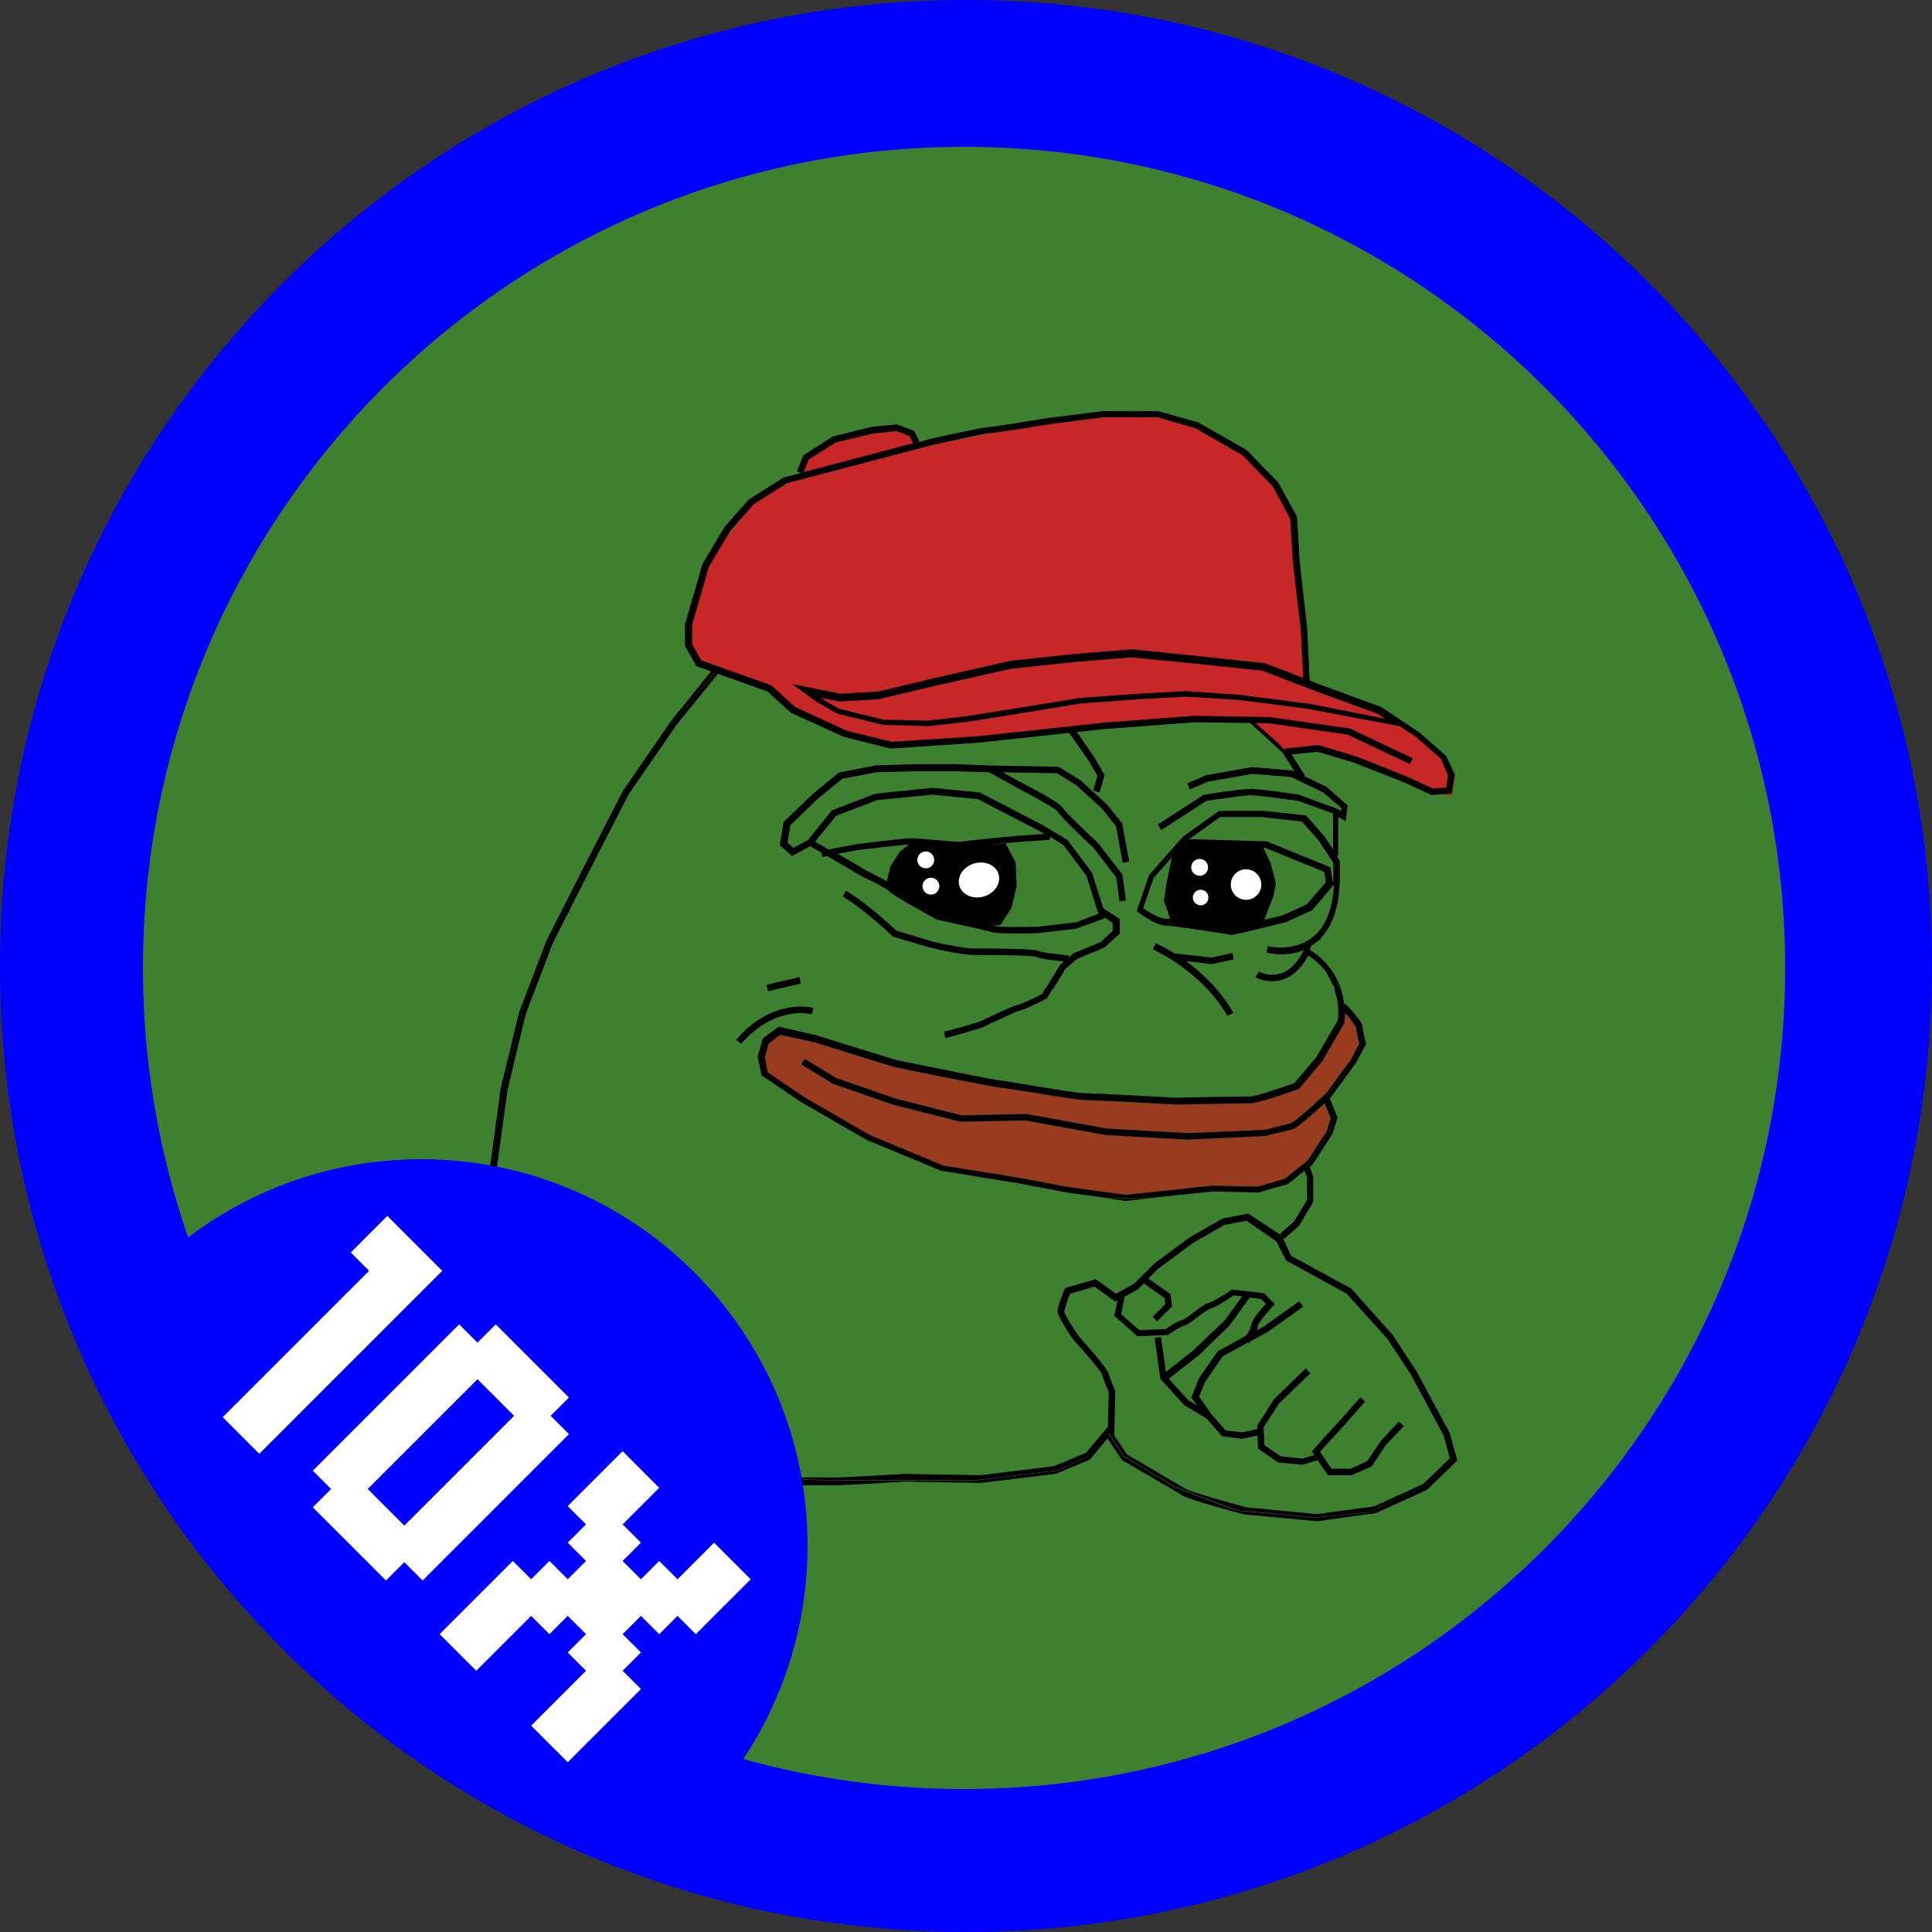 <svg width="500" height="500" viewBox="0 0 500 500" fill="none" xmlns="http://www.w3.org/2000/svg">
<rect x="0" y="0" width="500" height="500" fill="#333333" stroke="none"/>
<g clip-path="url(#clip0_11_2038)">
<circle cx="250" cy="250" r="215" fill="white"/>
<g clip-path="url(#clip1_11_2038)">
<path d="M250 465C368.741 465 465 368.741 465 250C465 131.259 368.741 35 250 35C131.259 35 35 131.259 35 250C35 368.741 131.259 465 250 465Z" fill="#3D8130"/>
<path d="M331.885 320.043L331.801 319.959L331.885 320.043Z" fill="#3D8130"/>
<path d="M162.74 205.488L153.082 224.301L143.088 244.037L136.033 262.514L131.33 282.166L128.391 303.666L126.627 322.227L124.611 334.404L126.627 343.895L130.07 352.041L136.453 363.295L151.234 372.533L162.152 376.816C164.84 377.656 167.695 378.496 170.131 379.252L183.064 381.604L201.541 382.443H216.826C218.59 382.443 234.043 381.604 234.127 381.52L253.779 381.855L272.76 379.504L280.99 376.061L286.617 369.342L286.869 360.439C286.533 359.684 285.441 356.828 285.105 355.736C284.854 354.98 281.074 350.529 277.631 346.666L277.547 346.582C276.035 344.398 273.6 340.619 273.6 339.359C273.6 338.1 275.111 334.404 275.447 333.732L275.615 333.396L283.51 331.129L288.717 334.908L293.42 332.305L298.711 327.014L307.949 320.211L316.348 315.424L322.982 314.164L331.717 320.127L331.129 319.455L334.74 316.264L338.1 310.721V304.926L337.428 303.246L333.145 306.689L325.502 308.873H325.334L313.576 308.621L296.527 310.385L291.152 310.973L287.037 310.385L276.035 308.873L263.605 306.521L243.533 303.246H243.449L224.217 295.268L207.336 285.525L197.006 278.555L195.998 273.6L197.342 268.98L201.457 265.957L211.031 268.141L231.943 274.607C242.189 276.707 257.811 279.814 258.818 279.898C259.322 279.898 261.338 280.234 266.377 281.074C271.752 281.914 279.143 283.174 280.654 283.174C283.258 283.174 303.33 284.266 304.506 284.35C305.598 284.35 321.891 284.014 323.654 284.014C324.83 284.014 331.129 281.914 334.908 280.57L340.619 273.768L346.078 264.277C346.414 261.506 346.078 258.734 345.07 256.131C343.727 252.604 341.207 249.58 338.016 247.564C336.336 250.756 334.152 252.771 331.633 253.695C330.709 254.031 329.617 254.199 328.609 254.199C327.098 254.199 325.586 253.863 324.326 253.191L325.166 251.68C327.014 252.604 329.113 252.771 331.129 252.1C333.396 251.26 335.328 249.244 336.84 246.137C334.992 246.809 332.977 247.229 330.961 247.229C329.701 247.229 328.441 247.145 327.182 246.809L327.35 245.969L327.518 245.129C327.602 245.129 334.068 246.725 338.939 242.945C342.383 240.342 344.314 235.639 344.65 229.172L339.023 235.807L332.221 238.914C329.197 239.67 319.119 242.189 318.195 242.189C317.859 242.189 316.516 242.021 313.24 241.434C309.125 240.762 302.994 239.838 301.398 239.838C298.543 239.838 294.512 236.73 294.092 236.395L293.588 236.059L296.779 226.736L305.598 216.742L314.92 210.107H326.51L337.428 211.283L342.131 216.658L344.398 220.018V210.947L335.328 207.672C334.32 207.504 325.334 206.244 323.15 206.244C321.051 206.244 312.988 207.504 311.645 207.672L299.971 215.23L299.047 213.803L310.973 206.076H311.141C311.561 205.992 320.631 204.564 323.066 204.564C325.418 204.564 335.16 205.992 335.58 206.076L335.748 206.16L345.574 209.771L346.498 210.275L346.582 209.604L341.963 205.572L333.648 201.541L323.57 200.701L311.98 202.717L307.361 204.732L306.689 203.137L311.561 201.037L323.486 198.937L334.068 199.861L334.488 200.113L331.297 195.158L322.311 187.264L322.395 187.18L287.457 188.187C287.457 188.187 282.922 188.775 277.715 189.447L282.67 196.586L285.189 201.037L283.93 205.488L282.25 204.984L283.342 201.205L281.158 197.426L275.867 189.783L276.203 189.531C269.652 190.371 262.682 191.211 262.262 191.211C261.506 191.211 233.455 193.311 232.279 193.311C229.928 193.143 227.576 192.891 225.309 192.387C224.889 192.135 206.16 185.332 205.488 184.912C204.816 184.492 198.266 178.193 198.266 178.193L185.5 174.246L174.33 188.02L162.74 205.488ZM299.047 244.037C300.727 244.793 302.238 245.717 303.834 246.641L313.408 247.732L318.867 246.557L319.203 248.236L313.492 249.412L306.857 248.656C309.713 250.756 312.316 253.107 314.668 255.795C316.348 257.727 317.859 259.826 319.119 262.01L317.607 262.85C316.096 260.33 314.332 257.895 312.232 255.795C309.461 252.939 306.354 250.336 302.994 248.236L298.123 245.465L299.047 244.037ZM203.053 212.627L210.695 205.32L217.33 199.861L226.82 198.014L236.814 197.678H247.48L256.299 198.014L274.187 198.35L279.814 201.793L286.701 208.092L290.648 212.963L292.496 222.873L290.816 223.209L289.053 213.719L285.441 209.184L278.807 203.137L273.768 200.029L259.742 199.777L265.873 203.137C269.148 204.816 274.775 207.84 275.363 209.1C275.783 209.771 280.234 214.139 284.35 218.002L284.434 218.086L290.732 226.232L291.656 232.951L289.977 233.203L289.137 226.988L283.174 219.262C281.074 217.33 274.523 211.115 273.936 209.939C273.432 209.268 269.064 206.748 265.201 204.732L256.215 199.777L247.564 199.525H236.982L227.072 199.777L218.254 201.457L211.955 206.58L204.816 213.467L204.061 218.002L205.572 219.346L209.352 217.33L215.566 209.604L226.82 205.32L241.434 203.809L253.779 204.984L269.82 213.299L276.455 217.246L282.838 225.729L285.777 234.967L290.061 237.738V241.518L286.113 245.129L279.059 248.068L276.035 250.588L272.844 255.795L271.248 258.398L271.08 258.482C268.98 259.574 265.285 261.506 264.277 261.506C263.521 261.674 258.818 263.773 254.619 265.873L254.199 265.957C253.863 266.041 246.473 268.309 244.625 268.645L244.373 266.965C245.969 266.713 252.939 264.613 253.611 264.361C257.811 262.346 263.018 259.91 263.941 259.91C265.957 259.154 267.889 258.23 269.82 257.139L270.576 255.879L274.439 249.58L275.363 248.824C272.676 248.572 269.148 248.152 268.225 247.648C267.805 247.48 265.285 247.145 252.1 247.145C248.824 247.145 241.098 245.381 240.006 245.045C239.166 244.793 231.271 242.441 231.188 242.441L231.02 242.357L230.852 242.189C230.768 242.105 223.461 235.135 218.086 232.027L218.926 230.516C224.133 233.539 230.768 239.754 231.943 240.846C233.203 241.182 239.754 243.197 240.594 243.449C241.518 243.785 249.076 245.465 252.1 245.465C267.973 245.465 268.645 245.885 269.064 246.221C269.652 246.557 273.432 246.977 276.623 247.229L276.539 247.816L277.799 246.725L284.854 243.785L287.961 240.93V238.83L285.777 237.402L285.861 237.654L278.555 240.342L268.477 241.518C267.973 241.518 265.789 241.602 263.354 241.602C260.498 241.602 257.391 241.518 256.467 241.182C255.123 240.762 246.641 238.914 242.441 237.99H242.357L242.273 237.906C236.982 235.051 230.432 231.439 229.928 230.516C229.508 230.012 226.232 228.332 223.461 226.988H223.377L214.055 221.529L212.795 221.781L212.627 220.689L209.688 219.01L205.152 221.445L201.961 218.674L203.053 212.627ZM206.916 252.855L207.336 254.535L201.625 255.879L198.77 256.551L198.602 255.879L198.35 254.871L206.916 252.855ZM210.527 260.834L210.107 262.514C208.176 262.094 206.16 262.178 204.229 262.514C201.037 263.102 196.334 264.949 191.799 270.156L190.539 269.064C199.861 258.146 210.107 260.666 210.527 260.834Z" fill="#3D8130"/>
<path d="M222.033 218.338C222.537 218.254 234.463 216.826 235.975 216.826C236.563 216.826 238.242 216.994 240.426 217.162C243.365 217.414 248.32 217.834 249.076 217.75C250.252 217.414 262.01 216.406 263.354 216.238L270.324 215.734L268.896 214.895L253.191 206.748L241.35 205.572L227.072 207L216.49 211.031L211.115 217.75L214.559 219.766L222.033 218.338Z" fill="#3D8130"/>
<path d="M263.438 218.002C258.23 218.506 250.252 219.262 249.412 219.43C248.656 219.598 245.969 219.43 240.258 218.926C238.326 218.758 236.479 218.59 235.975 218.59C234.799 218.59 225.729 219.682 222.285 220.018L216.742 221.025L224.301 225.477C226.652 226.568 230.684 228.584 231.355 229.592C232.027 230.264 237.738 233.539 243.029 236.395C244.373 236.646 255.459 239.082 257.139 239.67C258.314 240.09 264.781 240.006 268.561 239.922L278.471 238.746L284.434 236.479L284.098 236.311L281.074 226.736L275.111 218.758L271.584 216.658L271.668 217.498L263.438 218.002Z" fill="#3D8130"/>
<path d="M341.039 217.33L336.84 212.627L326.594 211.451H315.676L306.857 217.75L298.459 227.24L295.771 235.051C297.115 236.059 299.803 237.738 301.566 237.738C303.33 237.738 309.041 238.662 313.66 239.418C315.844 239.754 318.027 240.09 318.363 240.09C319.119 240.006 327.014 238.074 331.885 236.898L338.1 234.043L343.055 228.332L342.635 225.645L327.35 219.43L307.781 218.842L307.865 217.162L327.77 217.75L344.23 224.469L344.902 228.752C344.902 228.5 344.902 228.248 344.902 227.996V223.293L341.039 217.33Z" fill="#3D8130"/>
<path d="M322.73 315.844L317.02 316.936L308.957 321.555L299.887 328.273L297.367 330.793L303.078 334.824L303.498 338.016L299.635 341.879L298.459 340.703L301.734 337.428L301.566 335.832L296.191 332.053L294.596 333.648L291.236 335.496L290.312 340.031L295.016 344.146L301.818 343.895C303.078 342.971 305.178 341.627 306.186 341.543C307.193 340.955 308.201 340.283 309.125 339.527C311.393 337.764 312.316 337.176 312.988 337.176C315.004 336.168 316.936 335.076 318.783 333.816L319.035 333.648L327.266 334.572L330.121 337.428L329.533 338.016C327.77 339.947 325.754 342.467 325.67 343.055C325.67 343.475 325.586 343.895 325.418 344.23L327.35 343.139L336.42 336.672L337.428 338.1L328.189 344.65L323.906 347.002C323.738 347.254 323.57 347.506 323.486 347.59L323.15 347.338L316.6 350.949L312.064 357.5L310.469 361.363L313.744 365.982L317.355 370.098L321.639 370.602L325.586 369.762L325.502 368.922L329.869 362.035L338.1 354.057L339.275 355.316L331.129 363.211L327.182 369.342L327.434 373.961L331.633 376.816L337.176 377.404L340.283 376.48L339.695 375.557L340.115 375.053C340.283 374.801 344.818 369.678 345.742 368.838C346.414 368.166 350.277 363.715 352.209 361.531L353.469 362.623C353.217 362.875 347.842 369.174 346.918 370.014C346.246 370.686 342.971 374.297 341.795 375.641L344.734 380.008H349.689L353.973 378.076L357.5 372.869L362.203 367.83L363.463 369.006L358.76 373.961L355.148 379.42L350.025 381.687H343.811L341.207 377.824L337.26 379L330.961 378.412L325.754 374.801L325.586 371.441L321.639 372.281L316.432 371.609L312.484 367.074L306.605 363.547L300.475 356.744L298.963 346.162L300.643 345.91L301.902 354.98L309.209 349.186L317.104 341.627L321.639 335.412L319.455 335.16C317.02 336.756 314.164 338.52 313.156 338.688C312.148 339.275 311.141 339.947 310.217 340.703C307.865 342.467 306.941 343.055 306.354 343.055C305.094 343.643 303.834 344.398 302.742 345.238L302.49 345.406L294.512 345.742L288.549 340.451L289.389 336.42L288.801 336.756L283.426 332.893L277.127 334.74C276.455 336.252 275.951 337.764 275.615 339.359C275.699 340.031 277.547 343.139 279.227 345.574C281.494 348.094 286.701 354.057 287.037 355.316C287.289 356.24 288.381 358.928 288.801 359.936L288.885 360.104L288.633 371.525L291.908 376.396C293.588 377.404 305.934 384.627 307.361 385.467C308.369 386.055 317.271 388.574 322.73 390.086L341.123 391.85L355.904 389.834L368.586 384.039L375.473 377.404L373.877 371.525L365.395 355.736L359.264 346.414L348.598 334.824L332.893 326.174L330.541 321.135L322.73 315.844Z" fill="#3D8130"/>
<path d="M336.084 281.83L335.832 281.914C334.152 282.502 325.586 285.525 323.738 285.525C321.975 285.525 304.758 285.777 304.59 285.861C304.338 285.861 283.342 284.686 280.738 284.686C279.059 284.686 272.256 283.594 266.209 282.586C262.85 281.998 259.406 281.494 258.902 281.494C257.727 281.494 235.975 277.043 231.607 276.203H231.523L210.611 269.736L201.877 267.805L198.854 270.072L197.846 273.684L198.602 277.547L208.344 284.098L225.057 293.756L244.037 301.65L263.941 304.842L276.371 307.193L291.236 309.209L313.576 306.857H313.66L325.334 307.109L332.389 305.094L338.352 300.307L343.223 292.832L344.314 289.389L342.719 285.525C335.664 291.908 334.908 292.16 334.488 292.244L327.266 294.008L307.193 294.932H307.109L286.113 293.756L265.285 289.977L248.488 290.312H248.404L230.936 285.861L215.482 280.486L207.252 275.447L208.176 274.02L216.322 278.975L231.523 284.266L248.74 288.633L265.537 288.297H265.621L286.449 292.076L307.277 293.252L327.182 292.412L334.152 290.648C334.572 290.48 336.924 288.633 341.879 284.098C342.551 283.51 342.971 283.09 343.139 282.922L349.521 274.187L351.705 270.072C351.369 268.645 351.033 267.301 350.865 265.873C350.025 264.529 349.102 263.354 348.01 262.178C348.01 262.934 348.01 263.689 347.842 264.445V264.613L342.047 274.607L336.084 281.83Z" fill="#983B1F"/>
<path d="M375.221 370.938L366.654 354.98L360.439 345.49L349.689 333.48L334.152 324.998L331.885 320.127L331.465 320.379C331.465 320.379 332.893 325.586 333.9 326.09C334.908 326.594 348.346 333.48 349.018 333.816C349.689 334.152 361.363 348.094 361.363 348.094L370.77 364.471L376.396 377.068C376.396 377.068 369.174 384.459 368.754 384.543C368.334 384.627 354.393 391.43 353.973 391.43C353.553 391.43 340.031 392.941 339.275 392.773C338.52 392.521 321.891 391.094 320.631 391.01C319.287 390.926 303.918 384.795 303.918 384.795L290.648 376.816L286.869 370.938L281.578 376.9C281.578 376.9 274.104 380.68 273.096 380.68C272.088 380.68 253.779 383.115 252.352 383.115H215.482C215.482 383.115 179.033 382.443 177.438 381.687C176.934 381.436 173.994 380.512 170.131 379.252L167.023 378.664L162.152 376.816C156.189 374.969 150.814 373.373 150.814 373.373L135.781 363.631C135.781 363.631 129.482 352.713 129.23 352.125C128.979 351.537 125.115 342.383 125.115 341.963C125.115 341.543 123.771 334.236 123.771 334.236L126.459 317.523L127.635 299.971L130.49 280.822C130.49 280.822 135.277 261.59 135.361 260.75C135.445 259.826 143.172 240.846 143.172 240.846L151.318 226.148L162.068 203.977L173.91 187.264L185.416 173.574L186.172 173.826L184.828 172.734L173.658 186.592L161.229 204.648L151.486 223.629L141.492 243.281L134.354 261.926L129.566 281.746L126.627 303.414L124.863 321.975L122.764 334.488L124.863 344.398L128.475 352.797L135.109 364.555L150.311 374.129L166.352 380.428L182.729 383.451L201.457 384.375H216.742C218.506 384.375 233.203 383.535 234.127 383.451L253.863 383.787H253.947L273.18 381.436H273.264L282.082 377.74L286.617 372.281L290.396 377.908L290.564 377.992C290.732 378.076 304.758 386.223 306.186 387.146C307.697 388.07 320.547 391.598 322.059 391.934L340.871 393.697L355.988 391.598H356.072L369.174 385.635L369.342 385.551L377.152 377.992L375.221 370.938Z" fill="black"/>
<path d="M173.91 187.264L162.068 203.977L151.318 226.148L143.172 240.846C143.172 240.846 135.445 259.826 135.361 260.75C135.277 261.674 130.49 280.822 130.49 280.822L127.635 299.971L126.459 317.523L123.771 334.236C123.771 334.236 125.115 341.543 125.115 341.963C125.115 342.383 128.979 351.537 129.23 352.125C129.482 352.713 135.781 363.631 135.781 363.631L150.814 373.373C150.814 373.373 156.189 374.969 162.152 376.816L151.234 372.533L136.453 363.295L130.07 352.041L126.627 343.895L124.611 334.404L126.627 322.227L128.391 303.666L131.33 282.166L136.033 262.514L143.088 244.037L153.082 224.301L162.74 205.488L175.086 187.6L186.256 173.826L185.5 173.574L173.91 187.264Z" fill="black"/>
<path d="M323.066 314.08L316.432 315.34L308.033 320.127L298.795 326.93L293.504 332.221L288.801 334.824L283.594 331.045L275.699 333.313L275.531 333.648C275.195 334.404 273.684 338.016 273.684 339.275C273.684 340.535 276.203 344.398 277.631 346.498L277.715 346.582C281.158 350.445 284.937 354.896 285.189 355.652C285.441 356.744 286.617 359.6 286.953 360.355L286.701 369.258L281.074 375.977L272.844 379.42L253.863 381.771L234.211 381.436C234.043 381.436 218.59 382.359 216.91 382.359H201.625L183.148 381.52L170.215 379.168C173.994 380.344 177.018 381.352 177.521 381.604C179.033 382.359 215.566 383.031 215.566 383.031H252.436C253.863 383.031 272.256 380.596 273.18 380.596C274.188 380.596 281.662 376.816 281.662 376.816L286.953 370.854L290.732 376.732L304.002 384.711C304.002 384.711 319.371 390.758 320.715 390.926C322.059 391.01 338.604 392.438 339.359 392.689C340.115 392.941 353.637 391.346 354.057 391.346C354.477 391.346 368.418 384.627 368.838 384.459C369.258 384.375 376.48 376.984 376.48 376.984L370.854 364.387L361.447 348.01C361.447 348.01 349.773 334.068 349.102 333.732C348.43 333.397 334.992 326.51 333.984 326.006C332.977 325.502 331.549 320.295 331.549 320.295L331.969 320.043V319.959L323.066 314.08ZM332.809 326.174L348.514 334.824L359.012 346.414L365.143 355.736L373.625 371.525L375.221 377.404L368.334 384.039L355.652 389.834L340.871 391.85L322.479 390.086C317.02 388.574 308.117 386.055 307.109 385.467C305.682 384.627 293.336 377.404 291.656 376.396L288.381 371.525L288.633 360.104V360.02C288.213 359.012 287.121 356.324 286.869 355.4C286.533 354.141 281.326 348.178 279.059 345.658C277.379 343.139 275.447 340.031 275.447 339.443C275.783 337.848 276.287 336.336 276.959 334.824L283.258 332.977L288.633 336.84L289.221 336.504L288.381 340.535L294.344 345.826L302.322 345.49L302.574 345.322C303.666 344.482 304.926 343.727 306.186 343.139C306.857 343.139 307.697 342.551 310.049 340.787C310.973 340.031 311.98 339.359 312.988 338.772C313.996 338.688 316.936 336.84 319.287 335.244L321.471 335.496L316.936 341.711L309.041 349.27L301.734 355.064L300.475 345.994L298.795 346.246L300.307 356.828L306.438 363.631L312.316 367.158L316.264 371.693L321.471 372.365L325.418 371.525L325.586 374.885L330.793 378.496L337.092 379.084L341.039 377.908L343.643 381.771H349.857L354.98 379.504L358.592 374.045L363.295 369.09L362.035 367.914L357.332 372.953L353.805 378.16L349.521 380.092H344.566L341.627 375.725C342.803 374.381 346.078 370.77 346.75 370.098C347.674 369.174 353.049 362.959 353.301 362.707L352.041 361.615C350.109 363.883 346.246 368.25 345.574 368.922C344.65 369.846 340.115 374.969 339.947 375.137L339.527 375.641L340.115 376.564L337.008 377.488L331.465 376.9L327.266 374.045L327.014 369.426L330.961 363.295L339.107 355.4L337.932 354.141L329.701 362.119L325.334 369.006L325.418 369.846L321.471 370.686L317.188 370.182L313.576 366.066L310.301 361.447L311.896 357.584L316.432 351.033L322.982 347.422L323.318 347.674C323.402 347.506 323.57 347.338 323.738 347.086L328.021 344.734L337.26 338.184L336.252 336.756L327.182 343.223L325.25 344.314C325.418 343.979 325.502 343.559 325.502 343.139C325.586 342.467 327.602 340.031 329.365 338.1L329.953 337.512L327.098 334.656L318.867 333.732L318.615 333.9C316.768 335.16 314.836 336.336 312.82 337.26C312.148 337.26 311.225 337.932 308.957 339.611C308.033 340.367 307.025 341.039 306.018 341.627C305.01 341.711 302.994 343.055 301.65 343.979L294.848 344.23L290.145 340.115L291.068 335.58L294.428 333.732L296.023 332.137L301.398 335.916L301.566 337.512L298.291 340.787L299.467 341.963L303.33 338.1L302.91 334.908L297.199 330.877L299.719 328.357L308.789 321.639L316.852 317.02L322.562 315.928L330.289 321.219L332.809 326.174ZM309.797 363.715L307.529 362.371L302.49 356.828L310.217 350.781L318.195 343.055L323.402 335.832L326.342 336.168L327.602 337.428C326.006 339.191 323.822 341.795 323.822 342.971C323.57 343.979 323.066 344.902 322.479 345.658L315.172 349.689L310.301 356.66L308.285 361.699L309.797 363.715Z" fill="black"/>
<path d="M330.373 192.555L334.656 198.182C334.656 198.182 336.756 201.457 337.512 201.709C338.268 201.961 345.238 205.992 345.238 205.992L348.094 209.184L347.506 211.031L345.322 210.359L345.658 221.193H346.33V211.451L348.262 212.543L348.766 208.428L343.307 203.641L337.428 200.785L337.68 200.617L333.145 193.479L323.99 185.416L322.982 186.592H323.906L330.373 192.555Z" fill="black"/>
<path d="M344.65 236.814C344.65 236.814 341.543 243.029 341.207 243.197C340.871 243.449 338.1 244.625 338.1 244.625L338.352 246.137C339.611 247.061 340.871 248.068 341.963 249.16C342.131 249.412 343.979 253.107 345.49 255.879H347.002C345.574 251.68 342.719 248.068 338.939 245.801C339.107 245.465 339.275 245.045 339.443 244.709C339.695 244.541 340.031 244.373 340.283 244.121C344.398 241.014 346.498 235.639 346.75 228.08V222.789L345.742 221.277L345.994 229.424L344.65 236.814Z" fill="black"/>
<path d="M331.885 194.738L335.076 199.693L334.656 199.441L324.074 198.518L312.148 200.617L307.277 202.717L307.949 204.313L312.568 202.297L324.158 200.281L334.236 201.121L342.551 205.152L347.17 209.184L347.086 209.855L346.162 209.352L336.336 205.74L336.168 205.656C335.748 205.572 326.09 204.145 323.654 204.145C321.219 204.145 312.148 205.572 311.729 205.656H311.561L299.635 213.383L300.559 214.811L312.232 207.252C313.576 207.084 321.639 205.824 323.738 205.824C325.922 205.824 334.908 207.168 335.916 207.252L344.986 210.527V219.766L342.719 216.406L338.016 211.031L327.098 209.855H315.508L306.186 216.49L297.367 226.484L294.176 235.807L294.68 236.143C295.1 236.479 299.131 239.586 301.986 239.586C303.582 239.586 309.797 240.594 313.828 241.182C317.104 241.686 318.447 241.937 318.783 241.937C319.707 241.937 329.785 239.418 332.809 238.662L339.611 235.555L345.238 228.92C344.902 235.387 342.971 240.09 339.527 242.693C334.572 246.473 328.105 244.877 328.105 244.877L327.937 245.717L327.77 246.557C329.029 246.809 330.289 246.977 331.549 246.977C333.564 246.977 335.58 246.641 337.428 245.885C335.916 248.992 333.984 251.008 331.717 251.848C329.785 252.52 327.602 252.352 325.754 251.428L324.914 252.939C326.258 253.611 327.77 253.947 329.197 253.947C330.205 253.947 331.213 253.779 332.221 253.443C334.74 252.52 336.84 250.504 338.604 247.313C341.795 249.328 344.314 252.352 345.658 255.879H345.91C344.482 253.107 342.551 249.412 342.383 249.16C341.207 248.068 340.031 247.061 338.771 246.137L338.52 244.625C338.52 244.625 341.291 243.449 341.627 243.197C341.963 242.945 345.07 236.814 345.07 236.814L346.414 229.508L346.162 221.361L345.826 210.527L348.01 211.199L348.598 209.352L345.742 206.16C345.742 206.16 338.771 202.045 338.016 201.877C337.26 201.625 335.16 198.35 335.16 198.35L330.877 192.723L324.326 186.844H323.402L323.318 186.928L331.885 194.738ZM344.986 228.752L344.314 224.469L327.854 217.75L307.949 217.162L307.865 218.842L327.434 219.43L342.719 225.645L343.139 228.332L338.184 234.043L331.969 236.898C327.098 238.074 319.203 240.006 318.447 240.09C318.111 240.09 315.928 239.754 313.744 239.418C309.125 238.662 303.414 237.738 301.65 237.738C299.971 237.738 297.283 236.059 295.855 235.051L298.543 227.24L306.941 217.75L315.76 211.451H326.678L336.924 212.627L341.123 217.33L345.07 223.293V227.996C344.986 228.248 344.986 228.5 344.986 228.752Z" fill="black"/>
<path d="M291.32 310.805L296.695 310.217H287.205L291.32 310.805Z" fill="black"/>
<path d="M339.107 310.553C338.855 310.973 333.984 318.867 333.984 318.867L331.801 320.043L332.305 320.631L336.168 317.271L339.863 311.057V310.217H339.107C339.191 310.385 339.191 310.469 339.107 310.553Z" fill="black"/>
<path d="M339.107 310.553C339.107 310.469 339.191 310.301 339.191 310.217H338.268V310.553L334.908 316.096L331.297 319.287L331.885 319.959L331.969 320.043L334.152 318.867C334.068 318.867 338.939 311.057 339.107 310.553Z" fill="black"/>
<path d="M347.17 259.07L347.926 260.162C347.758 258.734 347.506 257.307 347.002 255.879H345.49C346.414 257.643 347.17 259.07 347.17 259.07Z" fill="black"/>
<path d="M352.629 268.477C352.545 268.896 351.537 272.256 351.285 272.76C351.033 273.348 343.139 284.182 343.139 284.182L344.986 287.961C344.986 287.961 345.322 290.648 345.07 291.068C344.818 291.488 337.848 302.322 337.848 302.322L338.939 305.346C338.939 305.346 339.191 309.125 339.107 310.301H339.863V304.506L338.939 301.986L339.695 301.398L344.818 293.504L346.162 289.221L344.146 284.266C344.314 284.098 344.398 284.014 344.398 284.014L350.949 275.027L353.553 270.24L353.469 269.904C353.133 268.561 352.797 267.133 352.629 265.705C352.629 265.369 352.629 264.445 348.262 259.826L347.926 260.162L350.529 263.857C350.529 263.857 352.713 268.057 352.629 268.477Z" fill="black"/>
<path d="M345.49 255.879H345.238C346.246 258.482 346.582 261.254 346.246 264.025L340.703 273.516L334.992 280.318C331.129 281.662 324.83 283.762 323.738 283.762C321.975 283.762 305.682 284.014 304.59 284.098C303.33 284.014 283.342 282.922 280.738 282.922C279.227 282.922 271.836 281.746 266.461 280.822C261.506 279.982 259.406 279.646 258.902 279.646C257.811 279.562 242.273 276.455 232.027 274.355L211.115 267.889L201.541 265.705L197.426 268.729L196.082 273.348L197.09 278.303L207.42 285.273L224.301 295.016L243.533 302.994H243.617L263.689 306.27L276.119 308.621L287.121 310.133H296.695L313.744 308.369L325.502 308.621H325.67L333.313 306.438L337.596 302.994L338.268 304.674V310.133H339.191C339.275 308.957 339.023 305.178 339.023 305.178L337.932 302.154C337.932 302.154 344.902 291.32 345.154 290.9C345.406 290.48 345.07 287.793 345.07 287.793L343.223 284.014C343.223 284.014 351.201 273.18 351.369 272.592C351.621 272.004 352.545 268.729 352.713 268.309C352.797 267.889 350.613 263.689 350.613 263.689L348.01 259.994L347.254 258.902C347.17 259.07 346.414 257.643 345.49 255.879ZM347.926 264.445C348.01 263.689 348.094 262.934 348.094 262.178C349.186 263.27 350.109 264.529 350.949 265.873C351.117 267.301 351.369 268.729 351.789 270.072L349.605 274.187L343.223 282.922C343.055 283.09 342.551 283.51 341.963 284.098C337.008 288.633 334.74 290.396 334.236 290.648L327.266 292.412L307.361 293.252L286.533 292.076L265.705 288.297H265.621L248.824 288.633L231.607 284.266L216.406 278.975L208.26 274.02L207.336 275.447L215.566 280.486L231.02 285.861L248.488 290.312H248.572L265.369 289.977L286.197 293.756L307.193 294.932H307.277L327.35 294.008L334.572 292.244C334.908 292.16 335.748 291.908 342.803 285.525L344.398 289.389L343.307 292.832L338.436 300.307L332.473 305.094L325.418 307.109L313.744 306.857H313.66L291.32 309.209L276.455 307.193L264.025 304.842L244.121 301.65L225.141 293.756L208.428 284.098L198.686 277.547L197.93 273.684L198.937 270.072L201.961 267.805L210.695 269.736L231.607 276.203H231.691C236.059 277.127 257.727 281.494 258.986 281.494C259.406 281.494 262.934 282.082 266.293 282.586C272.34 283.594 279.143 284.686 280.822 284.686C283.426 284.686 304.422 285.861 304.674 285.861C304.842 285.861 322.059 285.525 323.822 285.525C325.67 285.525 334.236 282.502 335.916 281.914L336.168 281.83L342.215 274.607L348.01 264.613L347.926 264.445Z" fill="black"/>
<path d="M204.229 262.514C206.16 262.094 208.176 262.094 210.107 262.514L210.527 260.834C210.107 260.75 199.861 258.146 190.539 269.064L191.799 270.156C196.334 264.865 201.037 263.102 204.229 262.514Z" fill="black"/>
<path d="M201.541 255.879L207.252 254.535L206.916 252.855L198.35 254.871L198.602 255.879H201.541Z" fill="black"/>
<path d="M198.77 256.551L201.541 255.879H198.602L198.77 256.551Z" fill="black"/>
<path d="M303.162 248.32C306.521 250.504 309.629 253.023 312.4 255.879H314.752C312.4 253.191 309.797 250.84 306.941 248.74L313.576 249.496L319.287 248.32L318.951 246.641L313.492 247.816L303.918 246.725C302.406 245.717 300.811 244.877 299.131 244.121L298.375 245.633L303.162 248.32Z" fill="black"/>
<path d="M317.691 262.934L319.203 262.094C317.943 259.91 316.432 257.811 314.752 255.879H312.4C314.416 258.062 316.18 260.414 317.691 262.934Z" fill="black"/>
<path d="M209.687 219.01L212.627 220.689L212.795 221.781L214.055 221.529L223.377 226.988H223.461C226.232 228.332 229.508 230.012 229.928 230.516C230.516 231.355 236.982 234.967 242.273 237.906L242.357 237.99H242.441C246.725 238.914 255.123 240.762 256.467 241.182C257.475 241.518 260.582 241.602 263.354 241.602C265.789 241.602 268.057 241.518 268.477 241.518L278.555 240.342L285.861 237.654L285.777 237.402L287.961 238.83V240.93L284.854 243.785L277.799 246.725L276.539 247.816L276.623 247.229C273.432 246.977 269.652 246.473 269.064 246.221C268.645 245.969 267.973 245.465 252.1 245.465C249.076 245.465 241.518 243.785 240.594 243.449C239.754 243.197 233.203 241.182 231.943 240.846C230.852 239.754 224.217 233.623 218.926 230.516L218.086 232.027C223.545 235.219 230.852 242.105 230.852 242.189L231.02 242.357L231.188 242.441C231.271 242.441 239.166 244.793 240.006 245.045C241.014 245.381 248.74 247.145 252.1 247.145C265.285 247.145 267.721 247.48 268.225 247.648C269.148 248.152 272.676 248.572 275.363 248.824L274.439 249.58L270.576 255.879H272.592L275.783 250.672L278.807 248.152L285.861 245.213L289.809 241.602V237.822L285.525 235.051L282.586 225.812L276.203 217.33L269.568 213.383L253.527 205.068L241.182 203.893L226.568 205.404L215.314 209.687L209.1 217.414L205.32 219.43L203.809 218.086L204.564 213.551L211.703 206.664L218.002 201.541L226.82 199.861L236.73 199.609H247.312L255.963 199.861L264.949 204.816C268.812 206.832 273.264 209.352 273.684 210.023C274.271 211.199 280.822 217.414 282.922 219.346L288.885 227.072L289.725 233.287L291.404 233.035L290.48 226.316L284.182 218.17L284.098 218.086C279.982 214.307 275.531 209.939 275.111 209.184C274.523 207.924 268.896 204.9 265.621 203.221L259.49 199.861L273.516 200.113L278.555 203.221L285.189 209.268L288.801 213.803L290.564 223.293L292.244 222.957L290.396 213.047L286.449 208.176L279.563 201.877L273.936 198.434L256.047 198.098L247.229 197.762H236.562L226.568 198.098L217.078 199.945L210.443 205.404L202.801 212.711L201.793 218.758L204.984 221.529L209.687 219.01ZM275.195 218.674L281.158 226.652L284.182 236.227L284.518 236.395L278.555 238.662L268.645 239.838C264.865 239.922 258.398 240.006 257.223 239.586C255.543 238.998 244.457 236.646 243.113 236.311C237.822 233.455 232.027 230.18 231.439 229.508C230.768 228.584 226.736 226.568 224.385 225.393L216.826 220.941L222.369 219.934C225.812 219.514 234.883 218.506 236.059 218.506C236.562 218.506 238.41 218.674 240.342 218.842C246.053 219.346 248.74 219.514 249.496 219.346C250.336 219.178 258.314 218.338 263.521 217.918L271.752 217.33L271.668 216.49L275.195 218.674ZM216.406 211.115L226.988 207.084L241.266 205.656L253.107 206.832L268.812 214.979L270.24 215.818L263.27 216.322C261.926 216.406 250.168 217.498 248.992 217.834C248.236 218.002 243.365 217.498 240.342 217.246C238.158 217.078 236.479 216.91 235.891 216.91C234.379 216.91 222.453 218.338 221.949 218.422L214.391 219.85L210.947 217.834L216.406 211.115Z" fill="black"/>
<path d="M269.82 257.139C267.889 258.23 265.957 259.07 263.941 259.91C263.018 259.91 257.811 262.346 253.611 264.361C252.855 264.613 245.969 266.713 244.373 266.965L244.625 268.645C246.389 268.309 253.863 266.041 254.199 265.957L254.283 265.873C258.482 263.857 263.27 261.674 263.941 261.506C264.949 261.422 268.645 259.574 270.744 258.482L270.912 258.398L272.508 255.795H270.492L269.82 257.139Z" fill="black"/>
<path d="M277.883 188.355L276.791 189.111C277.295 189.027 277.799 189.027 278.303 188.943L277.883 188.355Z" fill="black"/>
<path d="M281.83 197.006L284.014 200.785L282.922 204.564L284.602 205.068L285.861 200.617L283.342 196.166L278.387 189.027C277.883 189.111 277.379 189.111 276.875 189.195L276.539 189.447L281.83 197.006Z" fill="black"/>
<path d="M333.229 194.99L340.703 194.234C340.703 194.234 359.348 199.777 360.104 200.533C360.859 201.289 370.266 205.404 370.266 205.404L375.809 205.908L376.564 200.869L372.449 194.99L360.607 186.256L347.086 179.705L338.604 176.766L335.58 133.934L328.441 123.268L317.775 114.533L304.002 107.73L289.725 107.479L262.85 110.838L238.158 115.709L236.73 111.51C234.799 111.006 232.867 110.67 230.936 110.418C229.508 110.418 216.406 114.449 216.406 114.449L208.428 118.648L206.748 123.52L195.326 129.818L186.088 141.408L180.797 152.578C180.797 152.578 178.109 163.748 178.109 164.42C178.109 165.092 179.537 171.223 180.545 171.643C181.553 172.062 189.027 174.078 189.027 174.078L198.854 178.949L213.047 187.18L230.684 192.975C230.684 192.975 247.396 191.799 249.076 191.799C250.756 191.799 275.951 189.111 277.379 189.111C278.807 189.111 306.438 186.928 307.193 186.928C307.949 186.928 324.41 186.676 324.41 186.676L330.961 192.471L333.229 194.99Z" fill="#C82727"/>
<path d="M326.678 218.758L328.861 223.377L330.205 228.668L329.533 232.027L326.678 239.334L317.607 240.846L302.994 238.242L301.23 233.119L301.902 228.5L303.414 221.193L307.193 216.994L309.629 218.338L325.754 218.758" fill="black"/>
<path d="M260.162 218.086L262.85 223.209L263.102 229.424L261.758 234.967L258.902 239.418L254.283 239.67L236.562 234.379L229.508 228.164L230.432 224.217L232.867 220.438L236.143 217.834L248.572 218.17C248.404 218.086 259.658 219.01 260.162 218.086Z" fill="black"/>
<path d="M374.297 195.662L367.41 189.615L357.5 182.98L341.207 177.018L338.939 176.094L338.268 162.068C337.428 155.182 336.252 144.768 336.252 143.928C336.252 142.752 335.664 134.186 335.664 133.85V133.682L330.793 124.863L322.646 116.465L310.133 109.326L299.719 106.387H285.441L271.416 108.15C265.789 109.074 256.971 110.502 255.963 110.502C254.451 110.502 242.693 113.189 241.35 113.441L237.234 114.533L237.906 114.197L236.563 111.51L232.195 109.83L225.813 110.418L215.566 112.938L207.84 117.893L206.244 122.008L207.336 122.428L203.053 123.52H202.885L193.814 129.23L187.516 136.369L181.805 145.943L177.27 161.564V167.191L180.209 172.398L198.602 178.949L204.732 184.492L218.422 190.707L230.516 193.73L253.107 192.219L285.777 188.691L309.041 186.928L328.357 187.18L348.766 190.119L364.891 197.762L365.646 196.25L349.354 188.523L328.609 185.584L309.041 185.248L285.693 187.012L253.023 190.539L230.768 191.967L219.178 189.111L205.824 182.98L199.609 177.354L181.469 170.887L179.117 166.688V161.732L183.484 146.615L189.027 137.377L195.074 130.49L203.725 125.031L241.854 115.037C246.809 113.945 255.123 112.098 256.131 112.098C257.643 112.098 270.408 109.998 271.836 109.746L285.609 107.982H299.551L309.377 110.838L321.555 117.809L329.365 125.871L333.9 134.186C334.068 137.293 334.488 143.088 334.488 143.928C334.488 145.104 336.336 160.557 336.588 162.236L337.26 175.422L327.35 171.643L307.781 169.543L293 168.031L278.471 169.207L261.674 170.971L242.105 175.422L227.408 178.949L217.582 179.537L204.984 177.018L211.367 181.637L216.574 184.66L228.5 187.6L240.174 187.936H240.258L250.672 186.76L265.369 184.408L279.73 182.057L295.855 180.881L307.025 180.293L320.463 181.133L338.688 183.484L362.203 187.936L366.318 190.623L372.869 196.334L374.717 200.617L374.297 203.809L370.77 204.061L363.883 200.869L351.201 195.83L341.207 192.807L332.473 193.73L332.641 195.41L341.039 194.57L350.529 197.426L363.127 202.381L370.434 205.74L375.725 205.404L376.48 200.365L374.297 195.662ZM208.008 122.176L209.268 118.984L216.238 114.533L226.064 112.182L232.027 111.594L235.387 112.854L236.311 114.701L208.008 122.176ZM338.939 182.141L320.547 179.789L306.941 178.865L295.688 179.453L279.479 180.629L264.949 182.98L250.252 185.332L240.006 186.508L228.668 186.256L217.078 183.4L212.207 180.545H212.123L217.246 181.553L227.408 180.965L242.273 177.438L261.674 173.07L278.387 171.307L292.748 170.131L307.361 171.559L326.678 173.574L340.451 178.865L356.576 184.744L358.424 186.004L338.939 182.141Z" fill="black"/>
<path d="M254.627 232.008C257.428 231.175 259.13 228.589 258.429 226.233C257.729 223.877 254.89 222.642 252.089 223.475C249.288 224.308 247.586 226.893 248.287 229.25C248.987 231.606 251.826 232.841 254.627 232.008Z" fill="white"/>
<path d="M240.93 231.523C242.136 231.523 243.113 230.546 243.113 229.34C243.113 228.134 242.136 227.156 240.93 227.156C239.724 227.156 238.746 228.134 238.746 229.34C238.746 230.546 239.724 231.523 240.93 231.523Z" fill="white"/>
<path d="M239.586 224.721C240.792 224.721 241.77 223.743 241.77 222.537C241.77 221.331 240.792 220.354 239.586 220.354C238.38 220.354 237.402 221.331 237.402 222.537C237.402 223.743 238.38 224.721 239.586 224.721Z" fill="white"/>
<path d="M310.721 234.295C311.834 234.295 312.736 233.392 312.736 232.279C312.736 231.166 311.834 230.264 310.721 230.264C309.607 230.264 308.705 231.166 308.705 232.279C308.705 233.392 309.607 234.295 310.721 234.295Z" fill="white"/>
<path d="M310.469 226.652C311.675 226.652 312.652 225.675 312.652 224.469C312.652 223.263 311.675 222.285 310.469 222.285C309.263 222.285 308.285 223.263 308.285 224.469C308.285 225.675 309.263 226.652 310.469 226.652Z" fill="white"/>
<path d="M322.479 232.867C324.659 232.867 326.426 231.1 326.426 228.92C326.426 226.74 324.659 224.973 322.479 224.973C320.298 224.973 318.531 226.74 318.531 228.92C318.531 231.1 320.298 232.867 322.479 232.867Z" fill="white"/>
</g>
<path d="M250 0C388.071 0 500 111.929 500 250C500 388.071 388.071 500 250 500C111.929 500 0 388.071 0 250C0 111.929 111.929 0 250 0ZM249.5 38C132.139 38 37 133.139 37 250.5C37 367.861 132.139 463 249.5 463C366.861 463 462 367.861 462 250.5C462 133.139 366.861 38 249.5 38Z" fill="#0000FF"/>
<path d="M109 300C164.228 300 209 344.772 209 400C209 435.449 190.554 466.589 162.737 484.348C99.704 460.867 48.698 412.683 21.492 351.566C38.549 320.815 71.343 300 109 300Z" fill="#0000FF"/>
<path d="M71.838 362.031L76.573 366.766L71.838 371.501L67.103 366.766L71.838 362.031ZM67.103 366.766L71.838 371.501L67.103 376.236L62.367 371.501L67.103 366.766ZM62.367 362.031L67.103 366.766L62.367 371.501L57.632 366.766L62.367 362.031ZM67.103 357.296L71.838 362.031L67.103 366.766L62.367 362.031L67.103 357.296ZM71.838 352.561L76.573 357.296L71.838 362.031L67.103 357.296L71.838 352.561ZM76.573 347.826L81.308 352.561L76.573 357.296L71.838 352.561L76.573 347.826ZM81.308 343.09L86.043 347.826L81.308 352.561L76.573 347.826L81.308 343.09ZM86.043 338.355L90.778 343.09L86.043 347.826L81.308 343.09L86.043 338.355ZM90.778 333.62L95.513 338.355L90.778 343.09L86.043 338.355L90.778 333.62ZM95.513 328.885L100.248 333.62L95.513 338.355L90.778 333.62L95.513 328.885ZM95.513 338.355L100.248 343.09L95.513 347.826L90.778 343.09L95.513 338.355ZM90.778 343.09L95.513 347.826L90.778 352.561L86.043 347.826L90.778 343.09ZM86.043 347.826L90.778 352.561L86.043 357.296L81.308 352.561L86.043 347.826ZM81.308 352.561L86.043 357.296L81.308 362.031L76.573 357.296L81.308 352.561ZM76.573 357.296L81.308 362.031L76.573 366.766L71.838 362.031L76.573 357.296ZM100.248 333.62L104.983 338.355L100.248 343.09L95.513 338.355L100.248 333.62ZM104.983 328.885L109.718 333.62L104.983 338.355L100.248 333.62L104.983 328.885ZM104.983 319.415L109.718 324.15L104.983 328.885L100.248 324.15L104.983 319.415ZM109.718 324.15L114.453 328.885L109.718 333.62L104.983 328.885L109.718 324.15ZM100.248 324.15L104.983 328.885L100.248 333.62L95.513 328.885L100.248 324.15ZM100.248 314.68L104.983 319.415L100.248 324.15L95.513 319.415L100.248 314.68ZM95.513 319.415L100.248 324.15L95.513 328.885L90.778 324.15L95.513 319.415Z" fill="white"/>
<path d="M133.041 347.473L137.776 352.208L133.041 356.943L128.306 352.208L133.041 347.473ZM128.306 342.738L133.041 347.473L128.306 352.208L123.571 347.473L128.306 342.738ZM123.571 347.473L128.306 352.208L123.571 356.943L118.836 352.208L123.571 347.473ZM128.306 352.208L133.041 356.943L128.306 361.678L123.571 356.943L128.306 352.208ZM133.041 356.943L137.776 361.678L133.041 366.413L128.306 361.678L133.041 356.943ZM137.776 352.208L142.511 356.943L137.776 361.678L133.041 356.943L137.776 352.208ZM142.511 356.943L147.246 361.678L142.511 366.413L137.776 361.678L142.511 356.943ZM142.511 366.413L147.246 371.148L142.511 375.883L137.776 371.148L142.511 366.413ZM137.776 361.678L142.511 366.413L137.776 371.148L133.041 366.413L137.776 361.678ZM137.776 371.148L142.511 375.883L137.776 380.619L133.041 375.883L137.776 371.148ZM109.366 399.559L114.101 404.294L109.366 409.029L104.631 404.294L109.366 399.559ZM114.101 394.824L118.836 399.559L114.101 404.294L109.366 399.559L114.101 394.824ZM118.836 390.089L123.571 394.824L118.836 399.559L114.101 394.824L118.836 390.089ZM123.571 385.354L128.306 390.089L123.571 394.824L118.836 390.089L123.571 385.354ZM128.306 380.619L133.041 385.354L128.306 390.089L123.571 385.354L128.306 380.619ZM133.041 375.883L137.776 380.619L133.041 385.354L128.306 380.619L133.041 375.883ZM104.631 394.824L109.366 399.559L104.631 404.294L99.895 399.559L104.631 394.824ZM99.895 399.559L104.631 404.294L99.895 409.029L95.16 404.294L99.895 399.559ZM95.16 394.824L99.895 399.559L95.16 404.294L90.425 399.559L95.16 394.824ZM99.895 390.089L104.631 394.824L99.895 399.559L95.16 394.824L99.895 390.089ZM90.425 390.089L95.16 394.824L90.425 399.559L85.69 394.824L90.425 390.089ZM85.69 385.354L90.425 390.089L85.69 394.824L80.955 390.089L85.69 385.354ZM90.425 380.619L95.16 385.354L90.425 390.089L85.69 385.354L90.425 380.619ZM95.16 385.354L99.895 390.089L95.16 394.824L90.425 390.089L95.16 385.354ZM95.16 375.883L99.895 380.619L95.16 385.354L90.425 380.619L95.16 375.883ZM85.69 375.883L90.425 380.619L85.69 385.354L80.955 380.619L85.69 375.883ZM90.425 371.148L95.16 375.883L90.425 380.619L85.69 375.883L90.425 371.148ZM95.16 366.413L99.895 371.148L95.16 375.883L90.425 371.148L95.16 366.413ZM99.895 361.678L104.631 366.413L99.895 371.148L95.16 366.413L99.895 361.678ZM104.631 356.943L109.366 361.678L104.631 366.413L99.895 361.678L104.631 356.943ZM109.366 352.208L114.101 356.943L109.366 361.678L104.631 356.943L109.366 352.208ZM114.101 347.473L118.836 352.208L114.101 356.943L109.366 352.208L114.101 347.473ZM118.836 352.208L123.571 356.943L118.836 361.678L114.101 356.943L118.836 352.208ZM118.836 342.738L123.571 347.473L118.836 352.208L114.101 347.473L118.836 342.738ZM114.101 356.943L118.836 361.678L114.101 366.413L109.366 361.678L114.101 356.943ZM109.366 361.678L114.101 366.413L109.366 371.148L104.631 366.413L109.366 361.678ZM104.631 366.413L109.366 371.148L104.631 375.883L99.895 371.148L104.631 366.413ZM99.895 371.148L104.631 375.883L99.895 380.619L95.16 375.883L99.895 371.148ZM133.041 366.413L137.776 371.148L133.041 375.883L128.306 371.148L133.041 366.413ZM128.306 371.148L133.041 375.883L128.306 380.619L123.571 375.883L128.306 371.148ZM123.571 375.883L128.306 380.619L123.571 385.354L118.836 380.619L123.571 375.883ZM118.836 380.619L123.571 385.354L118.836 390.089L114.101 385.354L118.836 380.619ZM114.101 385.354L118.836 390.089L114.101 394.824L109.366 390.089L114.101 385.354ZM109.366 390.089L114.101 394.824L109.366 399.559L104.631 394.824L109.366 390.089Z" fill="white"/>
<path d="M165.871 380.303L170.606 385.038L165.871 389.773L161.136 385.038L165.871 380.303ZM161.136 385.038L165.871 389.773L161.136 394.508L156.401 389.773L161.136 385.038ZM156.401 389.773L161.136 394.508L156.401 399.243L151.666 394.508L156.401 389.773ZM161.136 394.508L165.871 399.243L161.136 403.978L156.401 399.243L161.136 394.508ZM156.401 399.243L161.136 403.978L156.401 408.713L151.666 403.978L156.401 399.243ZM161.136 403.978L165.871 408.713L161.136 413.448L156.401 408.713L161.136 403.978ZM165.871 408.713L170.606 413.448L165.871 418.184L161.136 413.448L165.871 408.713ZM170.606 403.978L175.341 408.713L170.606 413.448L165.871 408.713L170.606 403.978ZM175.341 408.713L180.076 413.448L175.341 418.184L170.606 413.448L175.341 408.713ZM180.076 413.448L184.811 418.184L180.076 422.919L175.341 418.184L180.076 413.448ZM184.811 408.713L189.547 413.448L184.811 418.184L180.076 413.448L184.811 408.713ZM189.547 403.978L194.282 408.713L189.547 413.448L184.811 408.713L189.547 403.978ZM184.811 399.243L189.547 403.978L184.811 408.713L180.076 403.978L184.811 399.243ZM180.076 403.978L184.811 408.713L180.076 413.448L175.341 408.713L180.076 403.978ZM170.606 413.448L175.341 418.184L170.606 422.919L165.871 418.184L170.606 413.448ZM151.666 394.508L156.401 399.243L151.666 403.978L146.931 399.243L151.666 394.508ZM151.666 385.038L156.401 389.773L151.666 394.508L146.931 389.773L151.666 385.038ZM156.401 380.303L161.136 385.038L156.401 389.773L151.666 385.038L156.401 380.303ZM161.136 375.568L165.871 380.303L161.136 385.038L156.401 380.303L161.136 375.568ZM151.666 403.978L156.401 408.713L151.666 413.448L146.931 408.713L151.666 403.978ZM156.401 408.713L161.136 413.448L156.401 418.184L151.666 413.448L156.401 408.713ZM161.136 413.448L165.871 418.184L161.136 422.919L156.401 418.184L161.136 413.448ZM156.401 418.184L161.136 422.919L156.401 427.654L151.666 422.919L156.401 418.184ZM161.136 422.919L165.871 427.654L161.136 432.389L156.401 427.654L161.136 422.919ZM156.401 427.654L161.136 432.389L156.401 437.124L151.666 432.389L156.401 427.654ZM151.666 422.919L156.401 427.654L151.666 432.389L146.931 427.654L151.666 422.919ZM146.931 446.594L151.666 451.329L146.931 456.064L142.196 451.329L146.931 446.594ZM151.666 441.859L156.401 446.594L151.666 451.329L146.931 446.594L151.666 441.859ZM156.401 437.124L161.136 441.859L156.401 446.594L151.666 441.859L156.401 437.124ZM161.136 432.389L165.871 437.124L161.136 441.859L156.401 437.124L161.136 432.389ZM151.666 432.389L156.401 437.124L151.666 441.859L146.931 437.124L151.666 432.389ZM146.931 437.124L151.666 441.859L146.931 446.594L142.196 441.859L146.931 437.124ZM142.196 441.859L146.931 446.594L142.196 451.329L137.461 446.594L142.196 441.859ZM118.52 418.184L123.255 422.919L118.52 427.654L113.785 422.919L118.52 418.184ZM123.255 422.919L127.99 427.654L123.255 432.389L118.52 427.654L123.255 422.919ZM127.99 418.184L132.725 422.919L127.99 427.654L123.255 422.919L127.99 418.184ZM132.725 413.448L137.461 418.184L132.725 422.919L127.99 418.184L132.725 413.448ZM127.99 408.713L132.725 413.448L127.99 418.184L123.255 413.448L127.99 408.713ZM132.725 403.978L137.461 408.713L132.725 413.448L127.99 408.713L132.725 403.978ZM123.255 413.448L127.99 418.184L123.255 422.919L118.52 418.184L123.255 413.448ZM137.461 408.713L142.196 413.448L137.461 418.184L132.725 413.448L137.461 408.713ZM142.196 413.448L146.931 418.184L142.196 422.919L137.461 418.184L142.196 413.448ZM146.931 408.713L151.666 413.448L146.931 418.184L142.196 413.448L146.931 408.713ZM142.196 403.978L146.931 408.713L142.196 413.448L137.461 408.713L142.196 403.978ZM151.666 413.448L156.401 418.184L151.666 422.919L146.931 418.184L151.666 413.448Z" fill="white"/>
</g>
<defs>
<clipPath id="clip0_11_2038">
<rect width="500" height="500" fill="white"/>
</clipPath>
<clipPath id="clip1_11_2038">
<rect width="430" height="430" fill="white" transform="translate(35 35)"/>
</clipPath>
</defs>
</svg>

